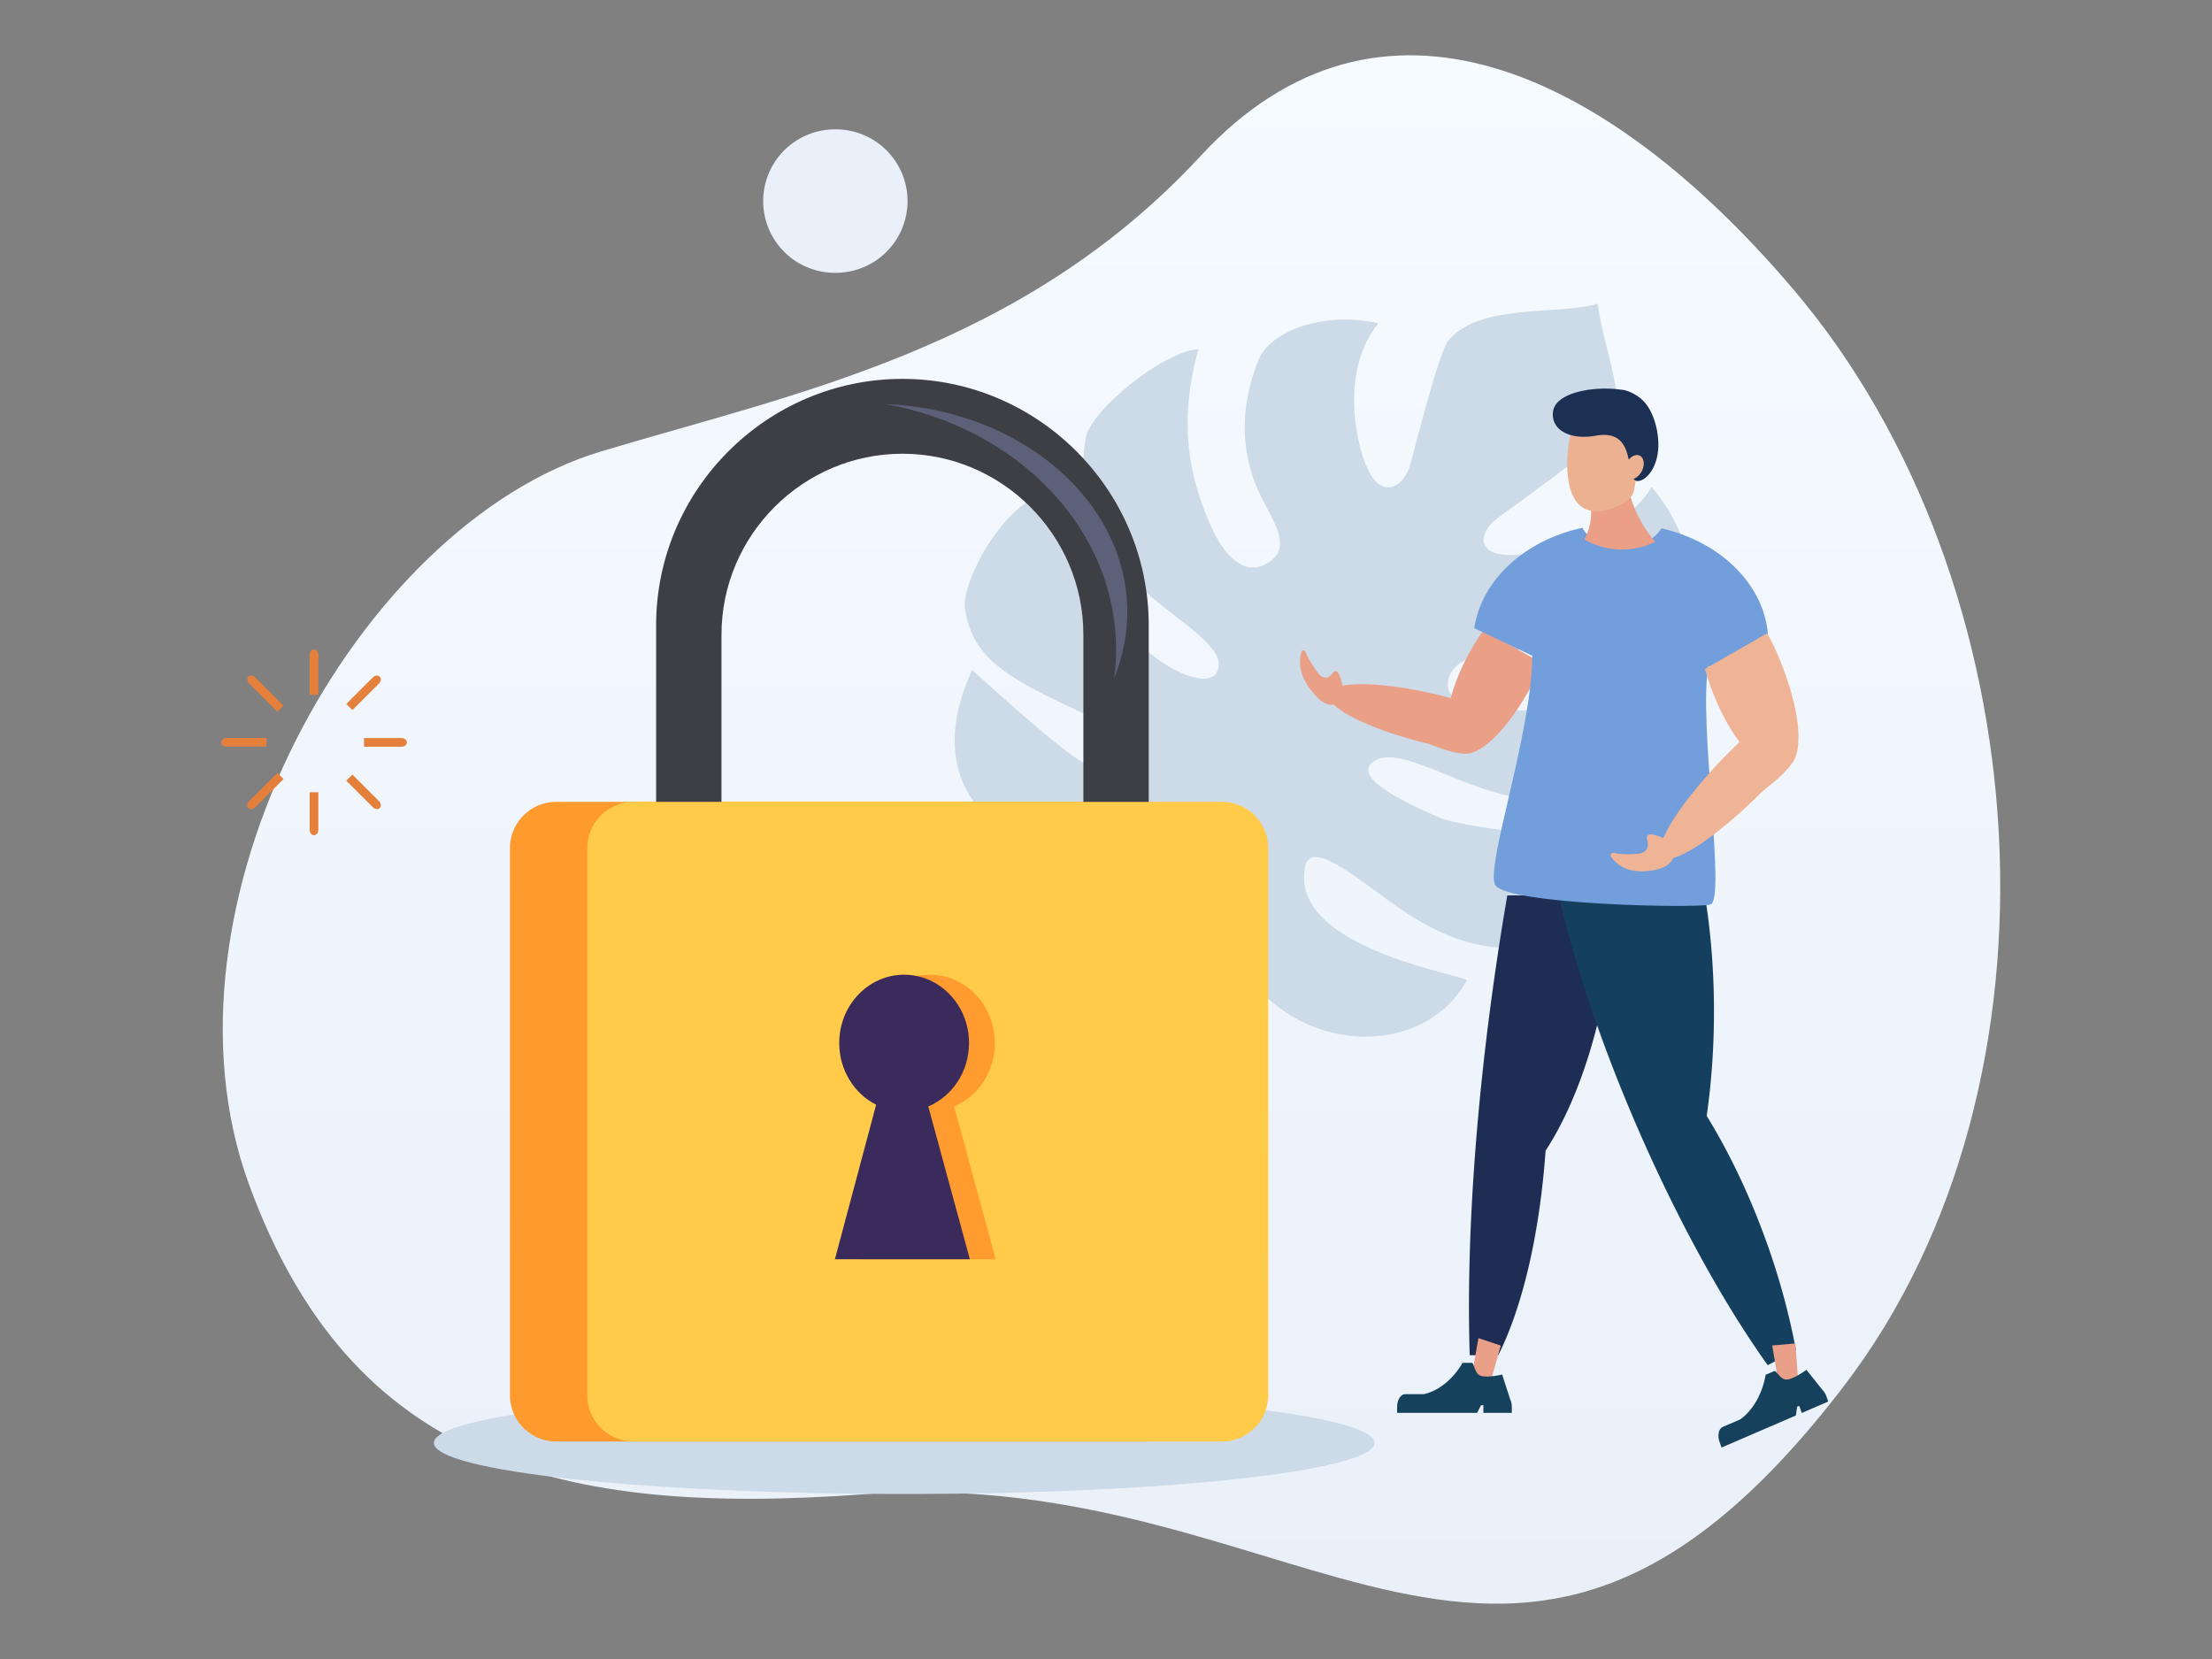 <svg width="200" height="150" fill="none" xmlns="http://www.w3.org/2000/svg"><rect width="100%" height="100%" fill="#808080" stroke="none"/><path d="M78.033 135.106c40.202-2.939 58.506 29.731 88.73-9.847 20.938-27.415 17.816-72.668-4.57-99.044-16.89-19.895-37.485-29.582-53.631-12.123C92.417 31.547 71.888 35.544 54.363 40.81c-22.054 6.627-41.044 41.1-31.85 66.279 9.198 25.18 28.046 30.027 55.52 28.021v-.004z" fill="url(#paint0_linear_248_55003)"/><path d="M109.016 73.87s19.614-28.827 27.353-38.798c2.006-2.582 2.907-.463 2.827-.306-.693 1.382-29.768 41.86-29.768 41.86s-8.902 11.168-11.51 12.565c-.963.518-1.13-.022-1.408-.106-.277-.084.084-1.05 1.506-2.246 0 0 8.436-8.99 10.993-12.97h.007z" fill="#CDDAE7"/><path d="M94.798 44.488c.084 4.566 5.843 11.116 8.326 13.779 1.952 2.093 6.467 4.446 7.04 2.162.576-2.283-4.906-4.883-7.9-8.231-3.596-4.012-4.924-7.079-4.125-12.484.39-2.63 7.203-8.042 10.226-8.133-2.148 7.513-.346 12.768 1.255 16.273 1.058 2.316 2.969 4.508 5.208 2.914 2.24-1.593-.219-4.197-1.302-6.977-1.842-4.722-.708-8.705.215-11.145 1.065-2.812 6.135-4.526 10.891-3.403-3.648 4.373-1.945 11.747-.657 13.75 1.28 2.002 3.027.952 3.578-1.135.416-1.575 2.611-10.164 3.395-11.076 2.921-3.406 9.895-2.265 13.516-3.311.504 4.343 3.075 9.256.784 11.871-.795.908-8.238 6.353-9.635 7.342-1.846 1.305-2.189 3.202.321 3.468 2.509.266 10.533-1.287 13.399-6.123 3.042 3.544 4.811 9.125 2.447 11.16-2.053 1.765-6.947 3.049-12.385 3.413-3.202.22-7.728.205-8.407 2.736-.678 2.527 2.998 2.578 5.934 2.859 2.713.259 10.081-.686 16.678-5.536 1.138 2.578-1.207 9.562-3.479 11.2-3.319 2.382-8.042 3.614-14.683 1.853-4.53-1.204-9.202-4.286-11.237-2.882-2.039 1.412 2.706 3.68 5.781 5.026 2.706 1.185 15.204 2.436 17.239 1.025.234 4.216-3.446 8.224-6.703 9.8-5.004 2.425-10.157-.04-13.414-2.174-3.523-2.305-8.567-6.991-9.114-4.114-1.32 6.944 12.484 9.399 14.654 10.201-3.804 7.039-14.88 6.831-19.927-.562-3.068-4.49-1.252-9.38-3.287-11.411.474-.613 22-31.18 23.126-32.711 1.328-1.802 4.388-6.634 4.424-7.28-.623.292-4.194 4.822-5.441 6.67-1.065 1.569-23.381 31.935-23.804 32.58-2.842-.886-4.789 3.111-10.427 2.006-6.01-1.181-14.542-6.09-9.417-17.309 1.674 1.503 6.101 5.51 8.753 7.513 2.104 1.594 5.656 3.155 6.528 1.433 1.339-2.651-5.872-5.127-9.592-7.155-3.44-1.875-5.843-3.607-6.342-7.451-.281-2.145 3.286-9.373 7.556-10.438l.004.007zM81.755 135.08c23.486 0 42.526-2.067 42.526-4.617s-19.04-4.617-42.526-4.617c-23.485 0-42.524 2.067-42.524 4.617s19.038 4.617 42.524 4.617z" fill="#CDDAE7"/><path d="M103.489 72.502H50.293a4.183 4.183 0 00-4.184 4.183v49.466a4.183 4.183 0 004.184 4.183h53.196a4.184 4.184 0 004.184-4.183V76.685a4.184 4.184 0 00-4.184-4.183z" fill="#FF9A2E"/><path d="M110.483 72.502H57.287a4.183 4.183 0 00-4.184 4.183v49.466a4.183 4.183 0 004.184 4.183h53.196a4.183 4.183 0 004.183-4.183V76.685a4.183 4.183 0 00-4.183-4.183z" fill="#FFCB49"/><path d="M77.824 113.856l3.728-13.972c-1.974-.996-3.338-3.119-3.338-5.577 0-3.414 2.626-6.178 5.868-6.178 3.243 0 5.869 2.768 5.869 6.178 0 2.6-1.525 4.822-3.684 5.733l3.76 13.816H77.824z" fill="#FF9B2F"/><path d="M75.488 113.856l3.728-13.972c-1.974-.996-3.337-3.119-3.337-5.577 0-3.414 2.625-6.178 5.868-6.178 3.242 0 5.868 2.768 5.868 6.178 0 2.6-1.524 4.822-3.684 5.733l3.76 13.816H75.488z" fill="#3B2B5C"/><path d="M97.954 72.501V57.384c0-9.001-7.363-16.36-16.36-16.36-9.001 0-16.361 7.363-16.361 16.36v15.117h-5.909V56.527c0-12.247 10.023-22.27 22.27-22.27s22.269 10.023 22.269 22.27v15.974h-5.909z" fill="#3E3F44"/><path d="M100.91 58.719c0-10.93-8.939-20.052-20.832-22.182 12.167.496 21.846 8.724 21.846 18.8 0 2.087-.415 4.093-1.181 5.968.113-.85.171-1.715.171-2.59l-.004.004z" fill="#5D6079"/><path d="M135.467 122.538c2.17-4.326 3.738-10.883 4.278-18.491 3.457-5.321 5.861-13.585 6.408-23.086h-9.869a249.616 249.616 0 00-1.087 6.871c-1.889 13.079-2.622 25.209-2.309 34.702h2.575l.004.004z" fill="#1E2D54"/><path d="M154.315 100.879c.423-2.951.656-6.117.656-9.417 0-3.819-.309-7.462-.871-10.792h-13.217c1.429 6.437 4.059 14.296 7.688 22.47 3.585 8.067 7.553 15.106 11.259 20.296l2.556-1.364a63.973 63.973 0 00-2.939-10.518c-1.474-3.972-3.235-7.575-5.139-10.672l.007-.003z" fill="#153F5E"/><path d="M138.276 62.347c.452-.803.835-1.605 1.149-2.382l-5.274-2.99c-.398.55-.784 1.145-1.149 1.787-.857 1.502-1.477 3.016-1.831 4.365a48.945 48.945 0 00-1.163-.303c-5.212-1.258-9.639-1.287-9.884-.065-.248 1.218 3.779 3.228 8.994 4.482.317.077 2.578 1.102 3.76.868 1.182-.233 3.191-1.83 5.405-5.762h-.007z" fill="#EA9F87"/><path d="M121.046 60.922s-.252-.496-.558-.051c-.365.521-.887.572-1.346-.063-.234-.32-.562-.755-.996-1.582-.094-.482-.405-.544-.481-.274-.263.934-.16 2.043.751 3.294.912 1.254 1.849 1.848 2.549 1.243.555-.481.562-1.532.084-2.567h-.003z" fill="#EA9F87"/><path d="M155.588 60.167l4.289-2.364c-.153-4.777-4.191-8.778-9.665-10.037-.565 1-1.944 1.71-3.559 1.71-1.616 0-3.035-.728-3.586-1.753-5.182 1.123-9.114 4.69-9.77 9.07l5.248 2.502c-.058 7.112-4.282 19.11-3.348 20.723 1.025 1.769 17.988 2.122 19.446 1.769 1.456-.354-1.119-16.77-.171-21.54l1.112-.08h.004z" fill="#729EDB"/><path d="M160.994 59.813c-.368-.923-.78-1.78-1.21-2.557l-5.628 3.224c.201.715.442 1.451.733 2.192.686 1.74 1.521 3.257 2.389 4.42-.317.303-.635.61-.956.93-4.194 4.223-6.922 8.447-6.094 9.428.828.98 4.902-1.649 9.096-5.872.255-.259 2.458-1.794 2.994-3.07.533-1.277.478-4.177-1.327-8.695h.003z" fill="#EFB495"/><path d="M149.32 75.442s-.551-.066-.383.503c.197.668-.08 1.196-.872 1.251-.401.03-.952.077-1.878-.015-.445-.204-.686.059-.514.296.591.82 1.542 1.4 3.103 1.295 1.561-.106 2.616-.642 2.557-1.682-.047-.824-.886-1.47-2.013-1.648z" fill="#EFB495"/><path d="M149.666 48.981a6.78 6.78 0 01-3.02.704 6.785 6.785 0 01-3.407-.916c.391-.674.628-1.55.628-2.512 0-1.31-.438-2.466-1.105-3.159v-1.641h4.033c.179 3.056 1.266 5.737 2.871 7.524z" fill="#EA9F86"/><path d="M141.895 39.767c.368-2.02 2.399-1.652 3.884-1.33.952.204 1.776.54 2.137 1.728.215-.197.445.336.686.398.499.127.766.39.602 1.16-.168.769-.705 1.754-1.204 1.626-.026-.007-.044-.022-.069-.03-.175.617-.084 1.157-.456 1.587-.73.85-2.137 1.317-3.071 1.331-3.045.04-2.874-4.449-2.506-6.47h-.003z" fill="#EBB190"/><path d="M140.428 37.168c.248-1.641 3.494-2.257 5.923-1.962l.485.058s1.178.245 1.969 1.237c.817 1.021 1.248 2.812 1.109 4.249-.153 1.604-1.065 2.706-1.816 2.742a.44.44 0 01-.398-.2c.267-.084.536-.314.719-.646.31-.562.255-1.2-.117-1.422-.306-.186-.729-.033-1.043.332-.251-1.244-.773-2.557-2.976-2.163-2.411.434-4.107-.58-3.859-2.221l.004-.004z" fill="#1C3054"/><path d="M133.096 124.249l1.71.572.887-3.158-2.017-.675-.58 3.261z" fill="#EA9F88"/><path d="M136.557 126.56l-.74-2.279s-1.094.266-1.761.156c-.668-.109-.668-.776-.93-1.214h-.89s-1.171 2.265-3.465 2.83h-1.721c-.402 0-.73.525-.73 1.171v.518h7.232l.365-.693h.204v.693h2.571v-.518c0-.245-.047-.471-.127-.66l-.008-.004z" fill="#16415D"/><path d="M160.788 124.915l1.784-.153-.237-3.293-2.101.182.554 3.264z" fill="#EA9F88"/><path d="M164.789 125.679l-1.459-1.824s-.93.686-1.586.85c-.661.164-.879-.456-1.277-.758l-.828.357s-.324 2.575-2.272 4.023l-1.601.689c-.372.161-.5.781-.285 1.379l.175.485 6.726-2.9.106-.791.189-.08.234.645 2.392-1.032-.175-.485a1.61 1.61 0 00-.339-.562v.004z" fill="#16415D"/><path d="M28 59.195v3.625h.784v-3.625c0-.263-.175-.474-.39-.474-.215 0-.39.212-.39.474H28zm.002 15.845c0 .262.175.474.39.474.215 0 .39-.212.39-.474v-3.407h-.784v3.407h.004zM20 67.119c0 .215.212.39.474.39H24.1v-.784h-3.625c-.262 0-.474.175-.474.39v.004zm16.316-.39H32.91v.784h3.407c.262 0 .474-.175.474-.39 0-.216-.212-.39-.474-.39v-.004zm-13.798-4.936l2.564 2.564.554-.554-2.564-2.564c-.186-.186-.46-.212-.613-.059-.153.154-.127.427.059.613zm11.203 11.204c.186.186.46.211.613.058.153-.153.128-.427-.058-.613l-2.411-2.41-.554.554 2.41 2.41zm-11.261.061c.152.153.426.127.612-.059l2.564-2.563-.554-.555-2.564 2.564c-.186.186-.212.46-.059.613zm11.261-11.819l-2.41 2.41.554.555 2.41-2.411c.187-.186.212-.46.059-.613-.153-.153-.427-.127-.613.059z" fill="#E5803C"/><path d="M75.49 24.666a6.485 6.485 0 100-12.969 6.485 6.485 0 000 12.97z" fill="#EAF0F9"/><defs><linearGradient id="paint0_linear_248_55003" x1="100.496" y1="5" x2="100.496" y2="145" gradientUnits="userSpaceOnUse"><stop stop-color="#F6FBFF"/><stop offset="1" stop-color="#EAF0F9"/></linearGradient></defs></svg>